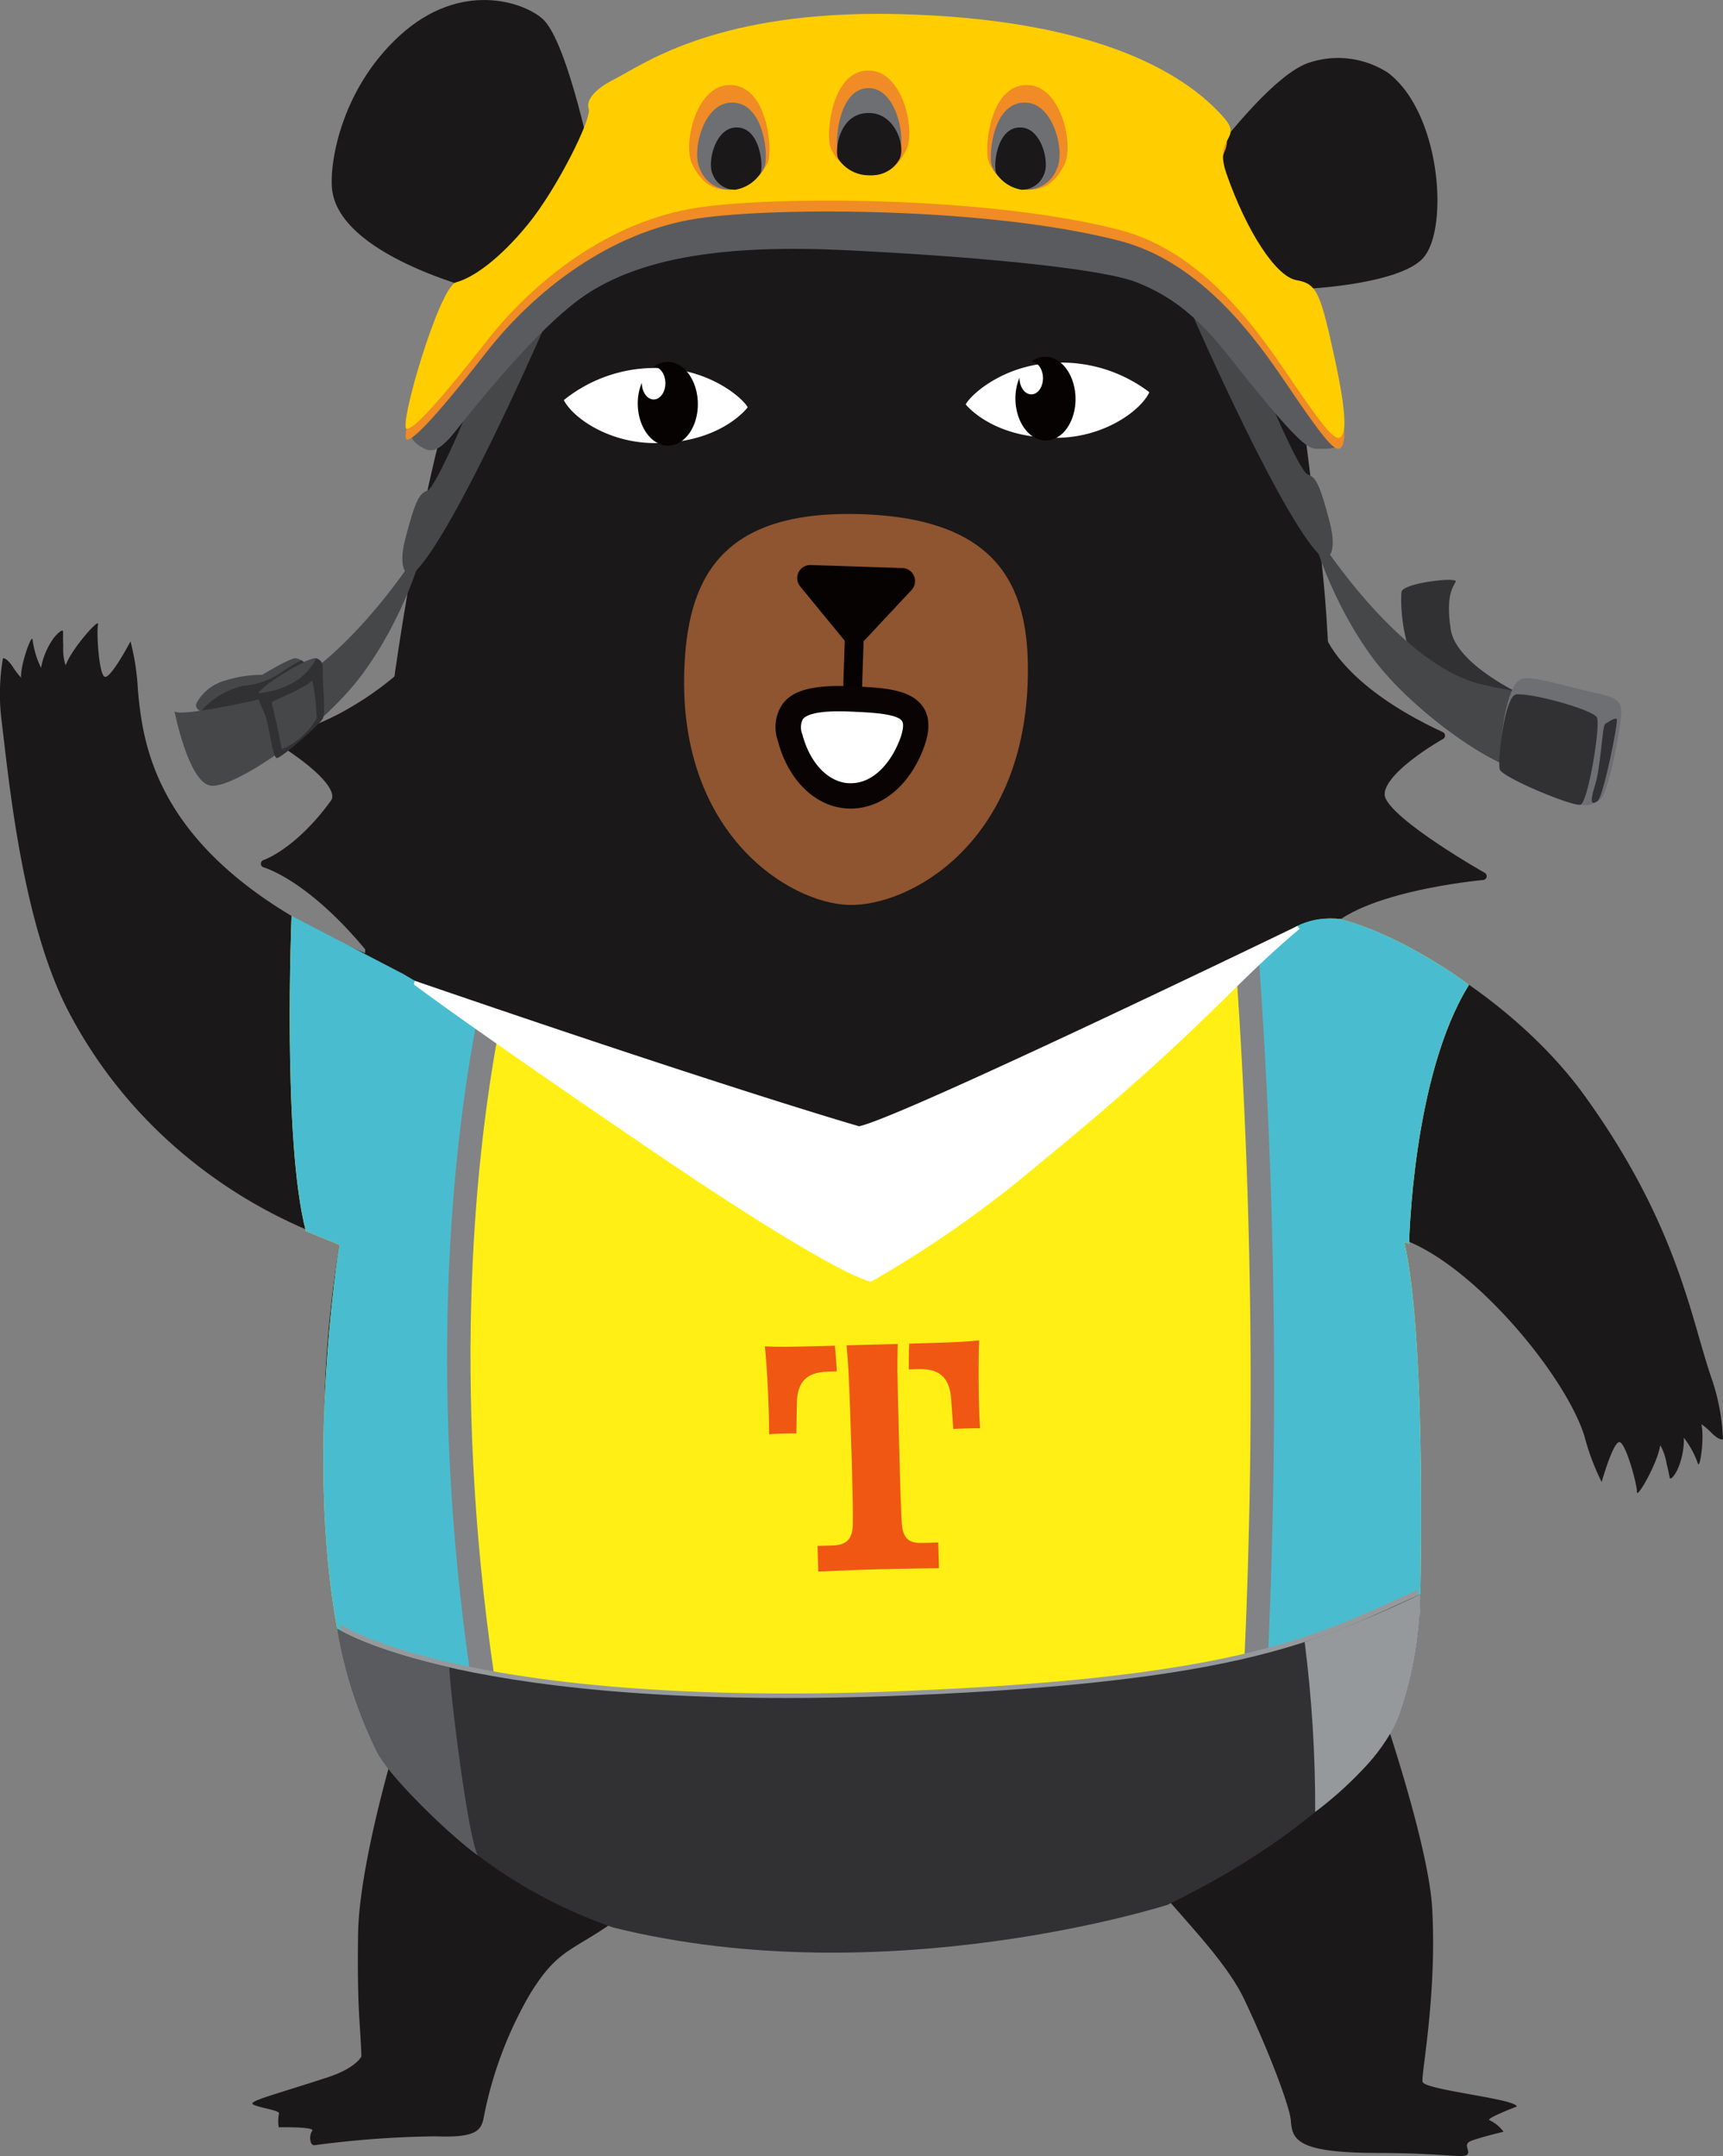 <svg id="Group_7733" data-name="Group 7733" xmlns="http://www.w3.org/2000/svg" xmlns:xlink="http://www.w3.org/1999/xlink" width="163.714" height="204.844" viewBox="0 0 163.714 204.844">
  <rect x="0" y="0" width="163.714" height="204.844" fill="#808080" stroke="none"/>
  <defs>
    <clipPath id="clip-path">
      <rect id="Rectangle_1546" data-name="Rectangle 1546" width="163.714" height="204.844" fill="none"/>
    </clipPath>
    <clipPath id="clip-path-3">
      <path id="Path_3833" data-name="Path 3833" d="M28.214,114.288s2.6,1.076,3.19,1.305c0,0-3.835,23.2.643,40.3,0,0,20.856,5.413,51.715,3.834,14.861-.76,32.633-1.3,50.292-8.783,0,0,.766-25.77-1.465-35.584,0,0,.378.119.452.136,0,0,.294-15.949,5.692-24.608,0,0-5.975-4.558-12.2-6.25a7.782,7.782,0,0,0-4.114.663c-1.616.95-40.588,24.028-40.588,24.028L38.482,91.751,26.854,84.338s-.888,21.472,1.36,29.95" transform="translate(-26.681 -84.338)" fill="none"/>
    </clipPath>
    <linearGradient id="linear-gradient" x1="-0.238" y1="1.531" x2="-0.229" y2="1.531" gradientUnits="objectBoundingBox">
      <stop offset="0" stop-color="#fe0"/>
      <stop offset="0.05" stop-color="#ffee05"/>
      <stop offset="0.109" stop-color="#ffee13"/>
      <stop offset="0.174" stop-color="#fff02b"/>
      <stop offset="0.243" stop-color="#fff14d"/>
      <stop offset="0.313" stop-color="#fff378"/>
      <stop offset="0.325" stop-color="#fff481"/>
      <stop offset="0.513" stop-color="#fff25f"/>
      <stop offset="0.84" stop-color="#ffef29"/>
      <stop offset="1" stop-color="#ffef15"/>
    </linearGradient>
    <clipPath id="clip-path-5">
      <path id="Path_3835" data-name="Path 3835" d="M28.214,114.288s2.6,1.076,3.19,1.305c0,0-3.835,23.2.643,40.3a22.907,22.907,0,0,0,13.54,4.948c-4.744-26.481-2.338-55.077-.061-66.233l-8.068-4.755-10.6-5.513s-.888,21.472,1.36,29.95" transform="translate(-26.681 -84.338)" fill="none"/>
    </clipPath>
    <linearGradient id="linear-gradient-2" x1="-1.367" y1="1.54" x2="-1.314" y2="1.54" gradientUnits="objectBoundingBox">
      <stop offset="0" stop-color="#00a1b9"/>
      <stop offset="0.3" stop-color="#02a2b9"/>
      <stop offset="0.512" stop-color="#0ca5bc"/>
      <stop offset="0.697" stop-color="#1babc1"/>
      <stop offset="0.866" stop-color="#31b3c7"/>
      <stop offset="1" stop-color="#49bdcf"/>
    </linearGradient>
    <clipPath id="clip-path-6">
      <path id="Path_3836" data-name="Path 3836" d="M119.636,85.29c-.343.2-2.377,1.4-5.364,3.173,1.28,6.676,2.773,30.068,1.38,67.138a54.827,54.827,0,0,0,15.62-4.668s.766-25.77-1.465-35.584c0,0,.378.119.452.136,0,0,.294-15.949,5.692-24.608,0,0-5.975-4.558-12.2-6.25a8.554,8.554,0,0,0-.888-.041,6.671,6.671,0,0,0-3.225.7" transform="translate(-114.272 -84.585)" fill="none"/>
    </clipPath>
    <linearGradient id="linear-gradient-3" x1="-5.438" y1="1.656" x2="-5.391" y2="1.656" xlink:href="#linear-gradient-2"/>
    <clipPath id="clip-path-8">
      <rect id="Rectangle_1536" data-name="Rectangle 1536" width="102.397" height="34.052" fill="none"/>
    </clipPath>
    <clipPath id="clip-path-9">
      <path id="Path_3840" data-name="Path 3840" d="M85.163,156.418c-41.942,1.741-54.1-6.329-54.1-6.329a42.044,42.044,0,0,0,3.917,11.954A46.419,46.419,0,0,0,57.3,178.474c25.869,6.42,52.636-2.157,52.636-2.157,17.52-8.509,21.9-17.643,21.9-17.643a35.222,35.222,0,0,0,2.129-11.871c-9.737,4.451-17,8.3-48.8,9.616" transform="translate(-31.06 -146.802)" fill="none"/>
    </clipPath>
    <linearGradient id="linear-gradient-4" x1="-0.311" y1="1.401" x2="-0.301" y2="1.401" gradientUnits="objectBoundingBox">
      <stop offset="0" stop-color="#313133"/>
      <stop offset="0.124" stop-color="#464649"/>
      <stop offset="0.264" stop-color="#5a5b5e"/>
      <stop offset="1" stop-color="#313133"/>
    </linearGradient>
    <clipPath id="clip-path-10">
      <path id="Path_3841" data-name="Path 3841" d="M34.977,161.942c1.454,2.636,7.509,8.25,9.45,9.587-.91-1.394-2.681-15.7-2.717-17.877-7.765-1.76-10.65-3.664-10.65-3.664a42.044,42.044,0,0,0,3.917,11.954" transform="translate(-31.06 -149.988)" fill="none"/>
    </clipPath>
    <linearGradient id="linear-gradient-5" x1="-2.398" y1="2.325" x2="-2.32" y2="2.325" gradientUnits="objectBoundingBox">
      <stop offset="0" stop-color="#96999c"/>
      <stop offset="0.616" stop-color="#6e6f72"/>
      <stop offset="1" stop-color="#5a5b5e"/>
    </linearGradient>
    <clipPath id="clip-path-11">
      <path id="Path_3842" data-name="Path 3842" d="M120.149,151.337a124.518,124.518,0,0,1,1,16.152,35.318,35.318,0,0,0,4.5-4.015,18.061,18.061,0,0,0,3.364-4.8,35.222,35.222,0,0,0,2.129-11.871,97.07,97.07,0,0,1-10.987,4.535" transform="translate(-120.149 -146.802)" fill="none"/>
    </clipPath>
    <linearGradient id="linear-gradient-6" x1="-11.097" y1="2.58" x2="-11.005" y2="2.58" gradientUnits="objectBoundingBox">
      <stop offset="0" stop-color="#5a5b5e"/>
      <stop offset="0.234" stop-color="#5e6063"/>
      <stop offset="0.514" stop-color="#6d6e71"/>
      <stop offset="0.818" stop-color="#848689"/>
      <stop offset="1" stop-color="#96999c"/>
    </linearGradient>
    <clipPath id="clip-path-13">
      <path id="Path_3861" data-name="Path 3861" d="M54.073,19.07c-6.927,6.661-16.518,16.735-16.251,21.59.029.535.355,1.018,1.331,1.5s1.758-.4,2.344-.98,8.1-10.658,13.4-13.944,12.942-4.483,24.176-3.95,24.181,1.656,27.735,3.059,6.02,3.568,8.676,6.931c7.122,9.023,7.681,8.887,8.614,8.883h.215c.884,0,1.873.006,1.873-.98,0-1.066-10.589-20.914-24.566-23.178-7.813-1.266-19.588-2.865-29.66-2.865-7.945,0-14.829.994-17.883,3.931" transform="translate(-37.817 -15.139)" fill="none"/>
    </clipPath>
    <linearGradient id="linear-gradient-7" x1="-0.437" y1="6.879" x2="-0.426" y2="6.879" xlink:href="#linear-gradient-5"/>
    <clipPath id="clip-path-15">
      <path id="Path_3863" data-name="Path 3863" d="M57.206,7.476c-1.786.895-2.753,1.955-2.452,2.842s-3,7.548-5.753,10.924-5.236,5.1-6.847,5.537-5.5,13.766-4.7,13.913S41.887,36.409,45,32.431c4.562-5.843,11.748-11.493,20.133-12.748,7.321-1.1,27.635-1.1,40.078,2.125,7.875,2.039,13.114,9.564,15.841,13.586,3.166,4.674,4.476,6.416,5.054,6.15s.762-1.856-.476-7.549c-1.354-6.212-1.668-7.078-3.622-7.416s-4.738-4.617-6.664-10.132c-1.242-3.564,1.6-3.2-.232-5.3C111.205,6.668,102.5,1.756,84.25,1.3c-.68-.017-1.341-.025-1.989-.025-15.975,0-22.527,4.934-25.054,6.2" transform="translate(-37.35 -1.279)" fill="none"/>
    </clipPath>
    <linearGradient id="linear-gradient-8" x1="-0.42" y1="5.021" x2="-0.408" y2="5.021" gradientUnits="objectBoundingBox">
      <stop offset="0" stop-color="#fe0"/>
      <stop offset="0.333" stop-color="#ffe100"/>
      <stop offset="1" stop-color="#ffcd00"/>
    </linearGradient>
  </defs>
  <g id="Group_7529" data-name="Group 7529" clip-path="url(#clip-path)">
    <g id="Group_7499" data-name="Group 7499">
      <g id="Group_7498" data-name="Group 7498" clip-path="url(#clip-path)">
        <path id="Path_3821" data-name="Path 3821" d="M45.462,27.823s-13.743-3.182-14.84-9.554c-.387-2.259.613-9.614,6.389-14.889S48.791.18,50.591,1.8c2.446,2.215,4.872,14.546,4.872,14.546s.891,12.278-10,11.474" transform="translate(0.97 0)" fill="#1a1818"/>
        <path id="Path_3822" data-name="Path 3822" d="M109.847,17.037S116.9,6.98,120.981,5.758a8.726,8.726,0,0,1,7.408.982c5.043,3.81,5.84,14.938,3.3,17.652-2.905,3.1-16.531,3.444-18.572,2.555s-3.267-9.91-3.267-9.91" transform="translate(3.488 0.17)" fill="#1a1818"/>
        <path id="Path_3823" data-name="Path 3823" d="M33.323,95.082s1.395-28.492,6.944-51.82S51.151,15,59.7,10.492c9.767-5.157,39.979-4.436,50.84,2.329,11.73,7.3,10.656,16.674,13.5,36.565s.018,38.048-.621,43-40.63,26.028-40.63,26.028S34.272,99.325,33.323,95.082" transform="translate(1.058 0.226)" fill="#1a1818"/>
        <path id="Path_3824" data-name="Path 3824" d="M118.775,84.135s8.4,6.35,11.269,16.751c1.564,5.673,7.43,41.478.63,57.887-6.888,16.624-18.686,20.587-42.666,23.2-26.574,2.9-41.486-4.961-47.052-11.741C28.79,155.409,27.543,130.788,32.8,107.985c2.438-10.567,6-14.79,7.163-15.482Z" transform="translate(0.948 2.672)" fill="#1a1818"/>
        <path id="Path_3825" data-name="Path 3825" d="M36.73,160.979s-3.357,11.133-3.446,17.707c-.1,7.141.218,8.39.317,11.584,0,0-.512,1.095-3.16,1.967-4.393,1.44-7.035,2.129-7.189,2.469s2.671.643,2.519.985A3.642,3.642,0,0,0,25.746,197s3.5-.072,3.182.336-.242,1.4.212,1.366a94.514,94.514,0,0,1,11.483-.845c3.924.155,4.378-.555,4.616-1.865a37.317,37.317,0,0,1,4.344-11.589c2.865-4.709,4.244-4.042,8.965-7.638,2.921-2.23-21.818-15.788-21.818-15.788" transform="translate(0.738 5.112)" fill="#1a1818"/>
        <path id="Path_3826" data-name="Path 3826" d="M127.834,157.082s4.548,13.146,4.878,19.268c.45,8.292-1.047,15.654-.916,16.442s8.8,1.6,8.959,2.357c0,0-2.931,1.116-2.611,1.295a3.534,3.534,0,0,1,1.346,1.1s-2.251.546-3.085.874-.012.927-.365,1.3-2.125-.145-8.563-.157c-7.776-.011-8.056-1.321-8.2-3.122-.085-1.082-1.668-5.624-4.387-11.4-1.82-3.846-5.95-7.775-8.782-11.335,0,0,5.4-7.37,21.728-16.621" transform="translate(3.37 4.988)" fill="#1a1818"/>
        <path id="Path_3827" data-name="Path 3827" d="M.278,60.732a20.2,20.2,0,0,0-.115,6.013c.727,6,2.015,19.314,6.4,27.636,9.2,17.466,26.445,22.529,29.687,22.756,0,0,17.717-20.048-1.442-28.335C15.018,80.249,13.608,69.438,13.1,63.679a22.589,22.589,0,0,0-.7-4.56s-1.88,3.565-2.446,3.359-.8-4.3-.639-4.949S7.669,58.878,6.734,60.4c-.371.61-.456.939-.514.968a5.426,5.426,0,0,1-.212-1.861c-.059-1.083.051-1.425-.083-1.419s-.408.2-.8.678A7,7,0,0,0,3.9,61.627a8.585,8.585,0,0,1-.808-2.7C2.99,58.42,1.936,61.342,2,62.559a7.385,7.385,0,0,1-.826-1.095c-.609-.876-.9-.732-.9-.732" transform="translate(0 1.823)" fill="#1a1818"/>
        <path id="Path_3828" data-name="Path 3828" d="M121.687,58.585s1.477,4.85,11.394,9.443c0,0-6.408,3.577-5.681,5.947s9.639,7.41,9.639,7.41-12.956,1.151-15.478,5.556Z" transform="translate(3.86 1.86)" fill="#1a1818"/>
        <path id="Path_3829" data-name="Path 3829" d="M121.687,58.585s1.477,4.85,11.394,9.443c0,0-6.408,3.577-5.681,5.947s9.639,7.41,9.639,7.41-12.956,1.151-15.478,5.556Z" transform="translate(3.86 1.86)" fill="none" stroke="#1a1818" stroke-linecap="round" stroke-linejoin="round" stroke-width="0.725"/>
        <path id="Path_3830" data-name="Path 3830" d="M37.43,62.145s-5.267,4.929-11.768,6.17c0,0,6.745,4.01,5.3,6-3.451,4.75-6.587,5.77-6.587,5.77s6.178,1.652,13.648,13.115Z" transform="translate(0.774 1.974)" fill="#1a1818"/>
        <path id="Path_3831" data-name="Path 3831" d="M37.43,62.145s-5.267,4.929-11.768,6.17c0,0,6.745,4.01,5.3,6-3.451,4.75-6.587,5.77-6.587,5.77s6.178,1.652,13.648,13.115Z" transform="translate(0.774 1.974)" fill="none" stroke="#1a1818" stroke-linecap="round" stroke-linejoin="round" stroke-width="0.725"/>
        <path id="Path_3832" data-name="Path 3832" d="M159.965,134.054a20.108,20.108,0,0,0-1.133-5.909c-1.95-5.719-3.231-14.5-11.959-26.639-8.167-11.364-23.423-18.215-26.516-17.215,0,0-9.436,22.926,9.81,31.027,6.662,2.8,14.958,12.966,16.643,18.493a22.533,22.533,0,0,0,1.624,4.319s1.1-3.872,1.7-3.793,1.675,4.043,1.65,4.71,1.336-1.656,1.932-3.34c.238-.672.255-1.01.306-1.052a5.622,5.622,0,0,1,.593,1.777c.28,1.049.246,1.405.375,1.369s.353-.274.637-.824a7.073,7.073,0,0,0,.617-3.053,8.723,8.723,0,0,1,1.345,2.475c.206.475.629-2.6.315-3.775a7.663,7.663,0,0,1,1.034.9c.772.733,1.03.531,1.03.531" transform="translate(3.749 2.674)" fill="#1a1818"/>
      </g>
    </g>
    <g id="Group_7501" data-name="Group 7501" transform="translate(27.529 87.016)">
      <g id="Group_7500" data-name="Group 7500" clip-path="url(#clip-path-3)">
        <rect id="Rectangle_1532" data-name="Rectangle 1532" width="112.767" height="76.965" transform="translate(-0.715)" fill="url(#linear-gradient)"/>
      </g>
    </g>
    <g id="Group_7503" data-name="Group 7503">
      <g id="Group_7502" data-name="Group 7502" clip-path="url(#clip-path)">
        <path id="Path_3834" data-name="Path 3834" d="M90.8,123.427c-1.139.124-2.226.185-5.232.267l-1.416.042s-.047,1.109-.039,2.449l.935-.028c2.2-.062,2.946,1.027,3.089,2.822l.206,2.868c.249-.031,2.295-.094,2.541-.069-.148-2-.183-6.337-.085-8.352m-7.351,17.387c-.135-1.516-.422-14.268-.42-14.6-.006-1.333.04-2.445.04-2.445L78.2,123.9s.11,1.106.181,2.443c.2,3.831.467,13.079.413,14.594-.025,1.214-.468,1.932-1.861,1.973l-1.49.042.07,2.441s3.681-.164,5.73-.221c2.076-.059,5.737-.1,5.737-.1l-.067-2.443-1.583.045c-1.426.043-1.788-.69-1.884-1.864m-6.171-14.435c-.07-1.343-.186-2.442-.186-2.442l-1.35.037c-2.759.078-4.215.087-5.3.026.215,2,.429,6.333.392,8.347.28-.039,2.352-.1,2.6-.072l.045-2.883c.039-1.794.722-2.929,2.921-2.991Z" transform="translate(2.237 3.92)" fill="#ef5713"/>
      </g>
    </g>
    <g id="Group_7505" data-name="Group 7505" transform="translate(27.529 87.016)">
      <g id="Group_7504" data-name="Group 7504" clip-path="url(#clip-path-5)">
        <rect id="Rectangle_1534" data-name="Rectangle 1534" width="19.621" height="76.501" transform="translate(-0.715 0)" fill="url(#linear-gradient-2)"/>
      </g>
    </g>
    <g id="Group_7507" data-name="Group 7507" transform="translate(117.901 87.271)">
      <g id="Group_7506" data-name="Group 7506" clip-path="url(#clip-path-6)">
        <rect id="Rectangle_1535" data-name="Rectangle 1535" width="21.679" height="71.016" transform="translate(0 0)" fill="url(#linear-gradient-3)"/>
      </g>
    </g>
    <g id="Group_7512" data-name="Group 7512">
      <g id="Group_7511" data-name="Group 7511" clip-path="url(#clip-path)">
        <path id="Path_3837" data-name="Path 3837" d="M113.882,89.9a569.521,569.521,0,0,1,.681,66.153l2.224.108a569.182,569.182,0,0,0-.768-67.541c-.713.4-1.427.834-2.138,1.279" transform="translate(3.617 2.814)" fill="#818386"/>
        <path id="Path_3838" data-name="Path 3838" d="M45.941,95.7c-.677-.436-1.354-.872-2.032-1.248-2.212,11.8-4.844,34.853-.02,64.961l2.2-.353c-4.67-29.136-2.287-51.543-.15-63.36" transform="translate(1.308 2.999)" fill="#818386"/>
        <g id="Group_7510" data-name="Group 7510" transform="translate(32.304 151.038)" style="mix-blend-mode: multiply;isolation: isolate">
          <g id="Group_7509" data-name="Group 7509">
            <g id="Group_7508" data-name="Group 7508" clip-path="url(#clip-path-8)">
              <path id="Path_3839" data-name="Path 3839" d="M31.31,149.67s12.1,8.068,53.835,6.332c31.645-1.318,38.871-5.162,48.559-9.613a35.382,35.382,0,0,1-2.116,11.872s-16.265,15.492-21.795,17.641c0,0-26.633,8.574-52.373,2.153,0,0-20.7-11.417-22.211-16.433a42.165,42.165,0,0,1-3.9-11.953" transform="translate(-31.31 -146.389)" fill="#96999c"/>
            </g>
          </g>
        </g>
      </g>
    </g>
    <g id="Group_7514" data-name="Group 7514" transform="translate(32.046 151.464)">
      <g id="Group_7513" data-name="Group 7513" clip-path="url(#clip-path-9)">
        <rect id="Rectangle_1538" data-name="Rectangle 1538" width="103.089" height="38.091" transform="translate(0)" fill="url(#linear-gradient-4)"/>
      </g>
    </g>
    <g id="Group_7516" data-name="Group 7516" transform="translate(32.046 154.751)">
      <g id="Group_7515" data-name="Group 7515" clip-path="url(#clip-path-10)">
        <rect id="Rectangle_1539" data-name="Rectangle 1539" width="13.366" height="21.541" fill="url(#linear-gradient-5)"/>
      </g>
    </g>
    <g id="Group_7518" data-name="Group 7518" transform="translate(123.965 151.464)">
      <g id="Group_7517" data-name="Group 7517" clip-path="url(#clip-path-11)">
        <rect id="Rectangle_1540" data-name="Rectangle 1540" width="11.171" height="20.687" transform="translate(0)" fill="url(#linear-gradient-6)"/>
      </g>
    </g>
    <g id="Group_7520" data-name="Group 7520">
      <g id="Group_7519" data-name="Group 7519" clip-path="url(#clip-path)">
        <path id="Path_3843" data-name="Path 3843" d="M51.923,36.938a13.772,13.772,0,0,1,8.806-3.051c4.971.008,8.206,2.862,8.666,3.734,0,0-2.507,3.414-8.815,3.4-4.443,0-7.842-2.448-8.656-4.087" transform="translate(1.649 1.076)" fill="#fff"/>
        <path id="Path_3844" data-name="Path 3844" d="M61.541,33.322a2.233,2.233,0,0,0-1.282.462c.6.025,1.085.7,1.1,1.538.011.858-.481,1.562-1.1,1.571s-1.128-.683-1.14-1.541a.37.37,0,0,1,0-.05,5.144,5.144,0,0,0-.387,2.036c.03,2.2,1.332,3.961,2.91,3.939s2.832-1.819,2.8-4.016-1.33-3.961-2.906-3.94" transform="translate(1.865 1.058)" fill="#070202"/>
        <path id="Path_3845" data-name="Path 3845" d="M106.388,36.209A13.771,13.771,0,0,0,97.5,33.4c-4.968.141-8.126,3.082-8.563,3.964,0,0,2.6,3.345,8.9,3.169,4.44-.124,7.773-2.659,8.543-4.319" transform="translate(2.824 1.06)" fill="#fff"/>
        <path id="Path_3846" data-name="Path 3846" d="M96.316,32.856a2.242,2.242,0,0,0-1.285.463c.6.025,1.086.7,1.1,1.537.012.858-.48,1.563-1.095,1.571s-1.127-.682-1.139-1.541c0-.018,0-.033,0-.05a5.169,5.169,0,0,0-.385,2.036c.03,2.2,1.331,3.961,2.91,3.939s2.83-1.819,2.8-4.016-1.33-3.961-2.906-3.94" transform="translate(2.97 1.043)" fill="#070202"/>
        <path id="Path_3847" data-name="Path 3847" d="M38.2,90.47l-.089.355s5.719,4.308,23.086,16.1c11.031,7.491,18.121,11.6,20.356,12.141a106.407,106.407,0,0,0,15.843-11.09c15.682-12.816,18.255-16.892,24.875-22.433a1.229,1.229,0,0,0-.212-.271s-37.74,18.256-41.646,19.024c0,0-11.866-3.4-42.212-13.821" transform="translate(1.21 2.708)" fill="#fff"/>
        <path id="Path_3848" data-name="Path 3848" d="M79.838,47.348C66.254,46.9,63.294,53.717,63.016,62.233c-.509,15.54,9.963,22.055,15.6,22.24S95.139,78.842,95.648,63.3c.281-8.515-2.224-15.508-15.81-15.954" transform="translate(2.001 1.503)" fill="#8f5430"/>
        <path id="Path_3849" data-name="Path 3849" d="M78.323,70.735a.986.986,0,0,1-.862-1.085l.474-14.45a.907.907,0,1,1,1.789.058l-.473,14.45a.989.989,0,0,1-.929,1.028" transform="translate(2.46 1.72)" fill="#070202"/>
        <path id="Path_3850" data-name="Path 3850" d="M74.622,53.234l4.2,5.122,4.523-4.837Z" transform="translate(2.37 1.691)" fill="#070202"/>
        <path id="Path_3851" data-name="Path 3851" d="M78.816,59.635h0a1.243,1.243,0,0,1-.92-.453l-4.2-5.124a1.244,1.244,0,0,1,1-2.028l8.716.287a1.243,1.243,0,0,1,.869,2.088l-4.525,4.838a1.24,1.24,0,0,1-.946.392M77.355,54.6l1.564,1.908,1.683-1.8Z" transform="translate(2.332 1.652)" fill="#070202"/>
        <path id="Path_3852" data-name="Path 3852" d="M78.533,64.362c4.329.183,7.225.408,5.8,4.227-1.052,2.817-3.261,5.154-6.1,4.978-2.651-.163-4.691-2.539-5.469-5.551s1.352-3.839,5.772-3.654" transform="translate(2.306 2.043)" fill="#fff"/>
        <path id="Path_3853" data-name="Path 3853" d="M78.366,74.814l-.174-.009c-3.021-.186-5.594-2.719-6.558-6.451a3.872,3.872,0,0,1,.5-3.537c1-1.253,2.858-1.742,6.2-1.631l.289.011c2.916.122,5.668.239,6.82,1.972.649.976.667,2.245.059,3.876-1.366,3.658-4.1,5.868-7.133,5.769m-.113-9.225c-2.944-.1-3.93.344-4.239.73a1.706,1.706,0,0,0-.052,1.433c.7,2.7,2.418,4.53,4.379,4.653l.105,0c2.351.078,4.021-2.12,4.8-4.2.3-.81.372-1.432.19-1.705-.475-.712-3.043-.82-4.919-.9Z" transform="translate(2.269 2.006)" fill="#090303"/>
        <path id="Path_3854" data-name="Path 3854" d="M18.121,64.84a4.435,4.435,0,0,1,2.676-2.1,11.72,11.72,0,0,1,3.546-.551c.258-.158,2.773-1.665,3.192-1.573s1,.351.935.931a12.854,12.854,0,0,1-3.417,4c-.9.452-5.03.645-5.03.645s-2.415-.447-1.9-1.354" transform="translate(0.573 1.925)" fill="#464749"/>
        <path id="Path_3855" data-name="Path 3855" d="M28.027,60.8c-.49.27-1.007.568-1.487.874a7.567,7.567,0,0,1-4.048,1.562,7.581,7.581,0,0,0-4,2.427,5.547,5.547,0,0,0,1.519.525s4.127-.194,5.03-.645a12.9,12.9,0,0,0,3.418-4,.742.742,0,0,0-.43-.745" transform="translate(0.587 1.931)" fill="#313133"/>
        <path id="Path_3856" data-name="Path 3856" d="M140.448,64.28s-6.188-2.853-6.7-6.164.258-4.085.473-4.557-5.065.129-5.155.988-.091,5.2,2.016,8,9.37,6.973,9.37,6.973Z" transform="translate(4.098 1.696)" fill="#313133"/>
        <path id="Path_3857" data-name="Path 3857" d="M50.346,30.559s-9.012,20.637-12.5,23.15c0,0-1.4-.132-.481-3.614s1.3-4.2,2.077-4.451,4.5-8.814,5.036-10.961,4.2-4.442,5.873-4.123" transform="translate(1.176 0.969)" fill="#464749"/>
        <path id="Path_3858" data-name="Path 3858" d="M38.809,51.5s-7.663,11.9-15.4,13.577-7.351.919-7.351.919,1.29,6.606,3.353,7.1S29.946,67.87,33.872,62.588s6.044-11.83,6.173-13.894-1.236,2.8-1.236,2.8" transform="translate(0.51 1.53)" fill="#464749"/>
        <path id="Path_3859" data-name="Path 3859" d="M109.847,29.059s9.013,20.637,12.506,23.15c0,0,1.4-.132.482-3.614s-1.3-4.2-2.078-4.451-4.5-8.814-5.036-10.961-4.2-4.442-5.874-4.123" transform="translate(3.488 0.922)" fill="#464749"/>
        <path id="Path_3860" data-name="Path 3860" d="M121.714,50s7.663,11.9,15.4,13.577,7.351.919,7.351.919-1.29,6.606-3.353,7.1-10.535-5.224-14.462-10.505-6.044-11.83-6.173-13.894,1.236,2.8,1.236,2.8" transform="translate(3.826 1.483)" fill="#464749"/>
      </g>
    </g>
    <g id="Group_7522" data-name="Group 7522" transform="translate(39.018 15.62)">
      <g id="Group_7521" data-name="Group 7521" clip-path="url(#clip-path-13)">
        <rect id="Rectangle_1542" data-name="Rectangle 1542" width="88.628" height="27.509" transform="translate(-0.262 0)" fill="url(#linear-gradient-7)"/>
      </g>
    </g>
    <g id="Group_7524" data-name="Group 7524">
      <g id="Group_7523" data-name="Group 7523" clip-path="url(#clip-path)">
        <path id="Path_3862" data-name="Path 3862" d="M84.251,2.307c20.112,1.043,29.872,7.223,30.855,9.837s-1.009,1.742.233,5.306c1.925,5.515,4.711,9.793,6.663,10.132s2.269,1.2,3.622,7.416c1.239,5.692,1.057,7.282.476,7.548s-1.887-1.477-5.054-6.149c-2.727-4.023-7.966-11.547-15.841-13.587-12.443-3.222-32.756-3.222-40.077-2.126C56.743,21.939,49.559,27.59,45,33.434c-3.109,3.978-6.739,8.409-7.538,8.262s3.086-13.478,4.7-13.915S46.248,25.619,49,22.245s6.052-10.035,5.752-10.923.668-1.948,2.452-2.842C59.836,7.164,66.84,1.4,84.251,2.307" transform="translate(1.186 0.07)" fill="#f08b25"/>
      </g>
    </g>
    <g id="Group_7526" data-name="Group 7526" transform="translate(38.536 1.32)">
      <g id="Group_7525" data-name="Group 7525" clip-path="url(#clip-path-15)">
        <rect id="Rectangle_1544" data-name="Rectangle 1544" width="90.204" height="40.532" transform="translate(-0.692 0)" fill="url(#linear-gradient-8)"/>
      </g>
    </g>
    <g id="Group_7528" data-name="Group 7528">
      <g id="Group_7527" data-name="Group 7527" clip-path="url(#clip-path)">
        <path id="Path_3864" data-name="Path 3864" d="M80.315,6.51c3.07.208,4.265,5.663,3.374,7.51s-2.072,2.425-3.374,2.425a4.225,4.225,0,0,1-3.838-2.692c-.43-1.165.067-7.5,3.838-7.243" transform="translate(2.425 0.206)" fill="#f08b25"/>
        <path id="Path_3865" data-name="Path 3865" d="M80.262,8.124c2.459.174,3.416,4.714,2.7,6.253a2.873,2.873,0,0,1-2.7,2.017,3.4,3.4,0,0,1-3.074-2.241c-.345-.97.053-6.242,3.074-6.03" transform="translate(2.448 0.258)" fill="#6d6f72"/>
        <path id="Path_3866" data-name="Path 3866" d="M80.262,10.409c2.459.125,3.416,3.372,2.7,4.47a2.981,2.981,0,0,1-2.7,1.442,3.451,3.451,0,0,1-3.074-1.6c-.345-.693.053-4.462,3.074-4.311" transform="translate(2.448 0.33)" fill="#1a1818"/>
        <path id="Path_3867" data-name="Path 3867" d="M94.888,7.842c3.071.207,4.265,5.662,3.374,7.51s-2.072,2.425-3.374,2.425a4.228,4.228,0,0,1-3.839-2.692c-.429-1.165.068-7.5,3.839-7.243" transform="translate(2.887 0.249)" fill="#f08b25"/>
        <path id="Path_3868" data-name="Path 3868" d="M94.646,9.456c2.627.173,3.649,4.714,2.886,6.252a3.064,3.064,0,0,1-2.886,2.018,3.609,3.609,0,0,1-3.284-2.241c-.366-.97.057-6.243,3.284-6.03" transform="translate(2.898 0.3)" fill="#6d6f72"/>
        <path id="Path_3869" data-name="Path 3869" d="M94.154,11.741c1.931.124,2.685,3.371,2.123,4.47a2.256,2.256,0,0,1-2.123,1.442,3.522,3.522,0,0,1-2.416-1.6c-.27-.693.042-4.463,2.416-4.311" transform="translate(2.911 0.373)" fill="#1a1818"/>
        <path id="Path_3870" data-name="Path 3870" d="M67.129,7.842c-3.071.207-4.265,5.662-3.374,7.51s2.072,2.425,3.374,2.425a4.228,4.228,0,0,0,3.839-2.692c.429-1.165-.068-7.5-3.839-7.243" transform="translate(2.016 0.249)" fill="#f08b25"/>
        <path id="Path_3871" data-name="Path 3871" d="M67.335,9.456c-2.627.173-3.649,4.714-2.886,6.252a3.064,3.064,0,0,0,2.886,2.018,3.609,3.609,0,0,0,3.284-2.241c.366-.97-.057-6.243-3.284-6.03" transform="translate(2.039 0.3)" fill="#6d6f72"/>
        <path id="Path_3872" data-name="Path 3872" d="M67.775,11.741c-1.931.124-2.685,3.371-2.123,4.47a2.256,2.256,0,0,0,2.123,1.442,3.522,3.522,0,0,0,2.416-1.6c.27-.693-.042-4.463-2.416-4.311" transform="translate(2.079 0.373)" fill="#1a1818"/>
        <path id="Path_3873" data-name="Path 3873" d="M140.119,62.543c.821-.419,4.449.724,6.512,1.176s2.967.645,3.031,1.806-1.225,8.125-2.064,8.512-.839.6-1.806.429-7.58-2.647-7.673-3.344.258-7.691,2-8.579" transform="translate(4.386 1.983)" fill="#6d6f72"/>
        <path id="Path_3874" data-name="Path 3874" d="M139.69,63.938c1.614-.119,7.266,1.474,7.653,2.183s-.839,8.081-1.548,8.3-7.421-2.57-7.674-3.343.474-7.056,1.569-7.137" transform="translate(4.385 2.03)" fill="#313133"/>
        <path id="Path_3875" data-name="Path 3875" d="M147.846,66.695s.945-.688,1.117-.473-1.271,7.394-1.818,7.78-.8.258-.246-1.5.691-5.631.946-5.8" transform="translate(4.655 2.102)" fill="#313133"/>
        <path id="Path_3876" data-name="Path 3876" d="M23.851,63.862c.363-.721,4.826-3.485,5.5-3.224s.559.833.559,1.556.274,3.646.008,4.162-4.051,3.868-4.393,3.74-.56-2.065-.9-3.439-1.086-2.176-.774-2.8" transform="translate(0.755 1.925)" fill="#313133"/>
        <path id="Path_3877" data-name="Path 3877" d="M29.283,60.631c-.841-.108-5.079,2.527-5.434,3.23a.579.579,0,0,0-.024.083c2.311-.264,4.42-1.224,5.458-3.313" transform="translate(0.757 1.925)" fill="#464749"/>
        <path id="Path_3878" data-name="Path 3878" d="M25.015,64.786c-.051-.192,2.666-1.1,3.869-2.107a18.918,18.918,0,0,1,.409,3.611,7.209,7.209,0,0,1-3.311,2.923s-.472-2.558-.967-4.427" transform="translate(0.794 1.99)" fill="#464749"/>
      </g>
    </g>
  </g>
</svg>
